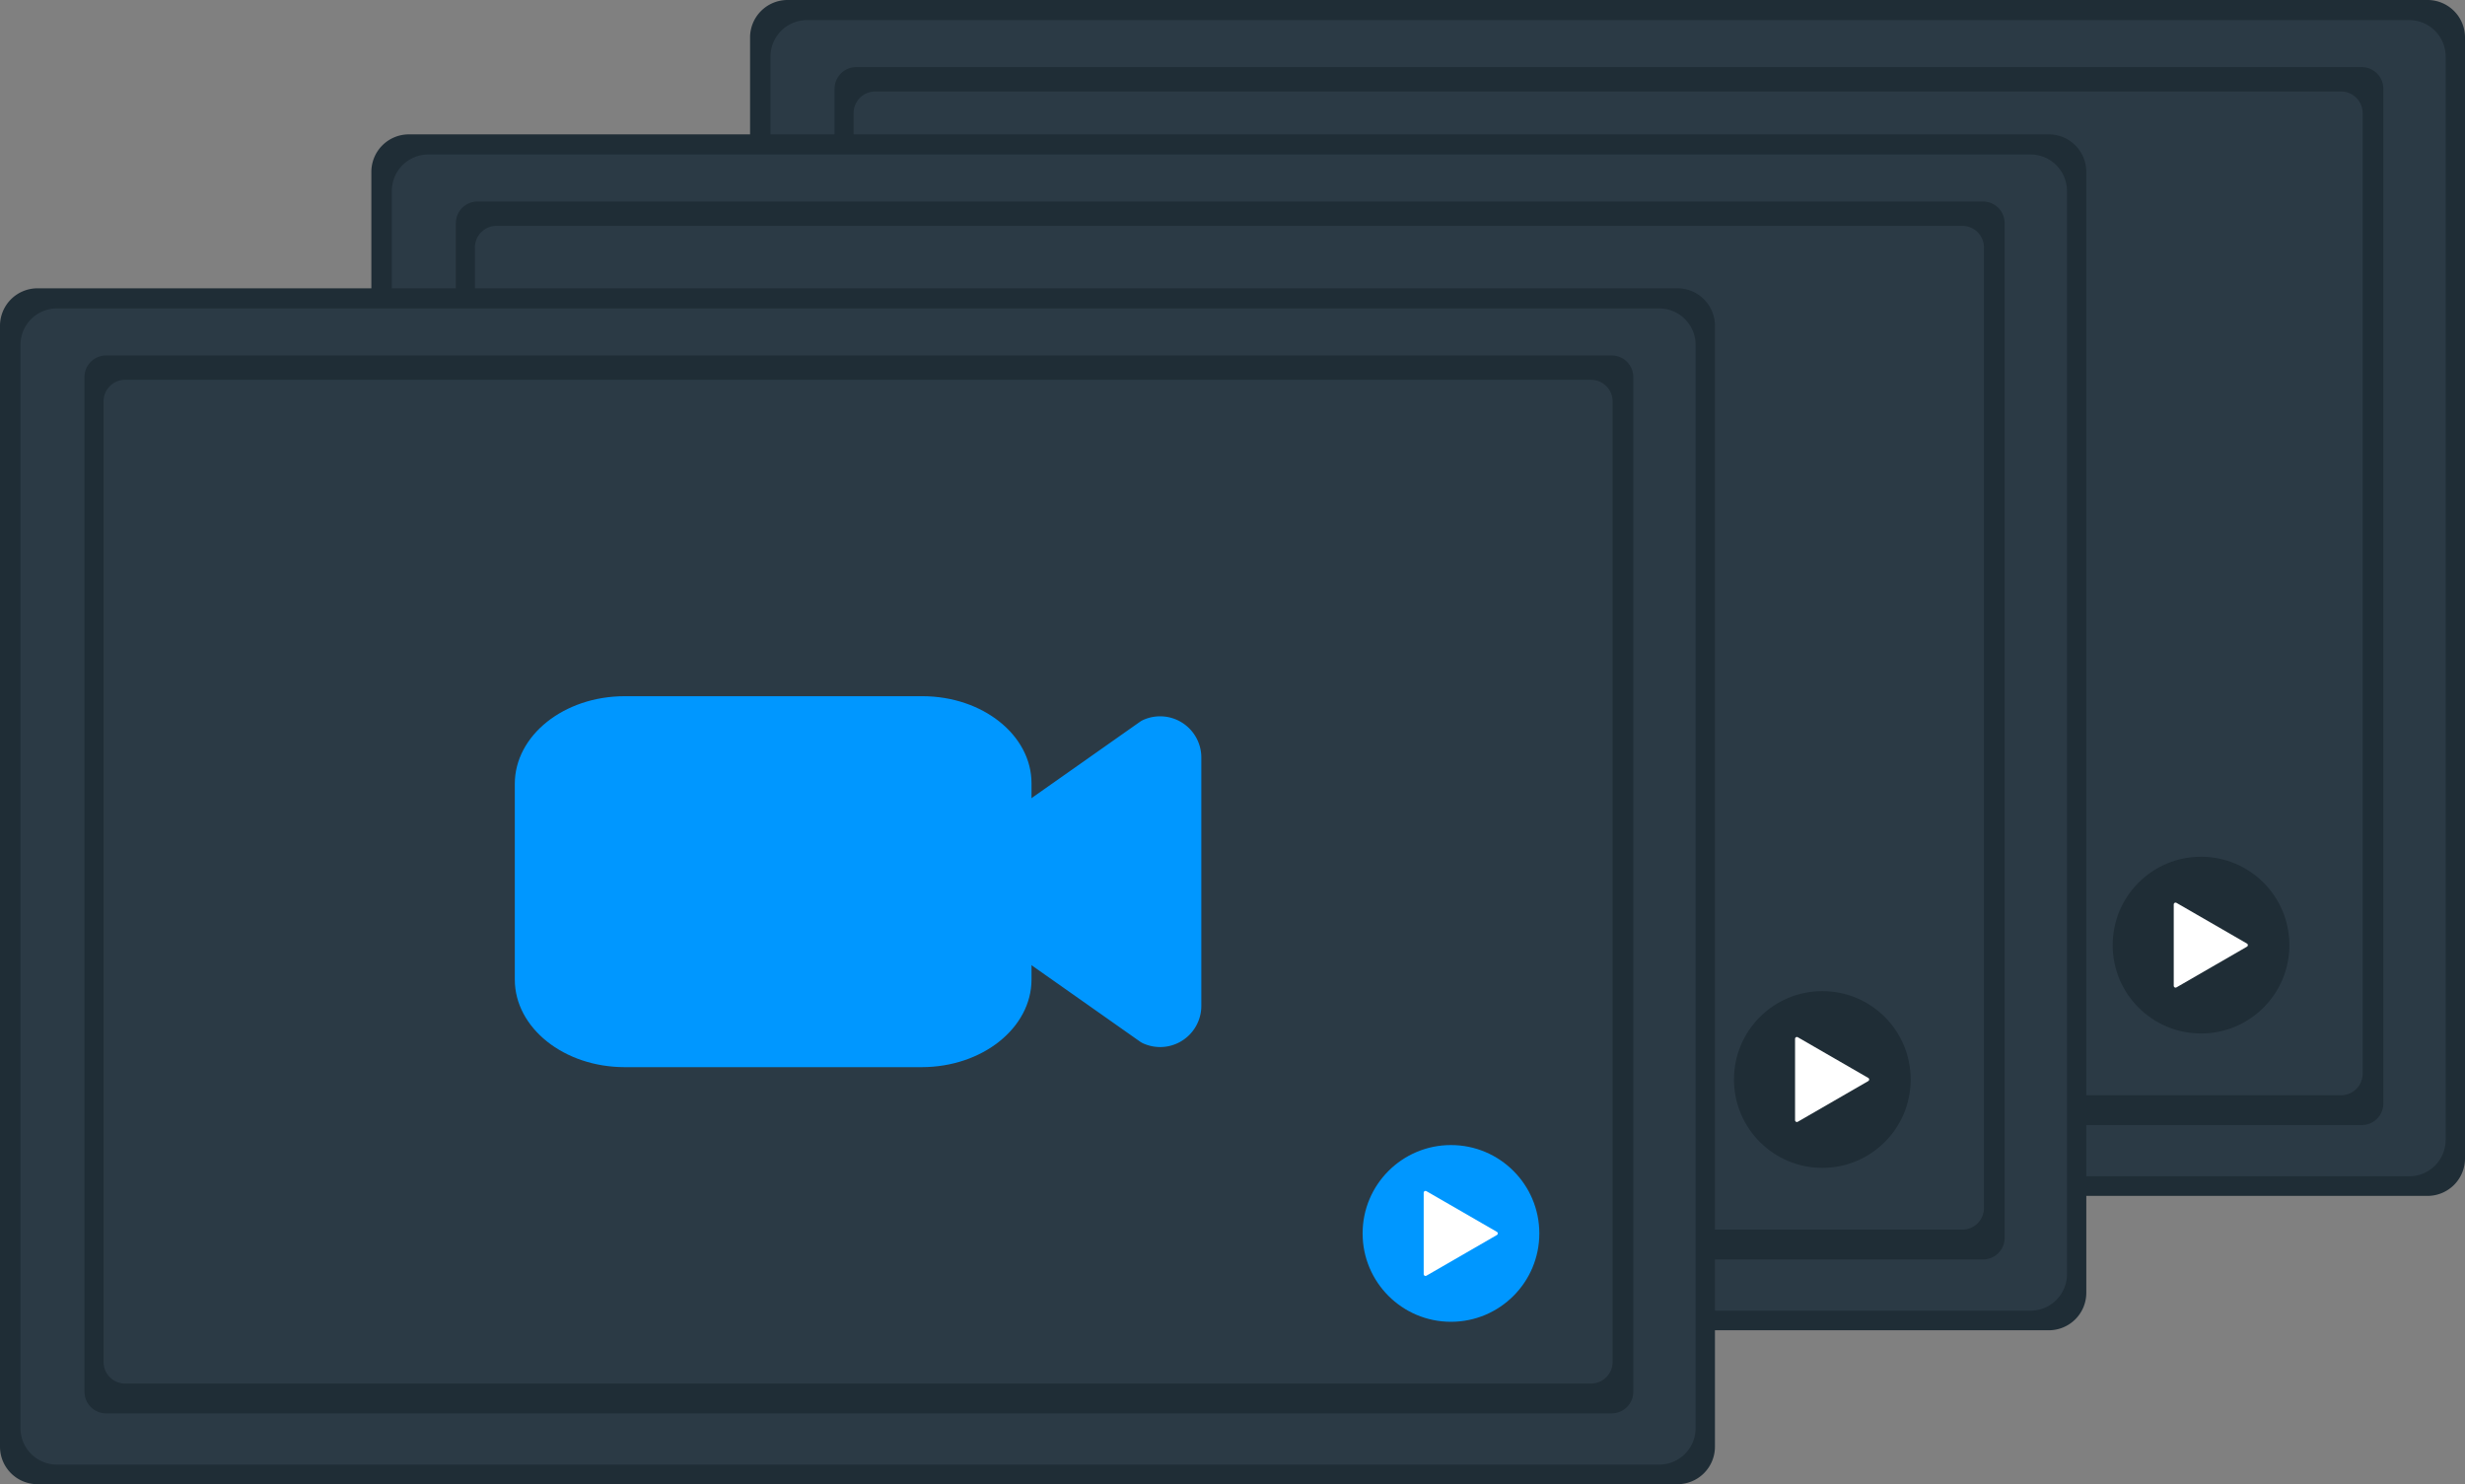<svg xmlns="http://www.w3.org/2000/svg" width="294.425" height="177.267" viewBox="0 0 294.425 177.267">
  <rect x="0" y="0" width="294.425" height="177.267" fill="#808080" stroke="none"/>
  <defs>
    <style>
      .cls-1 {
        fill: #1f2d36;
      }

      .cls-2 {
        fill: #2b3a45;
      }

      .cls-3 {
        fill: #3f3d56;
      }

      .cls-4 {
        fill: #fff;
      }

      .cls-5 {
        fill: #0097ff;
      }
    </style>
  </defs>
  <g id="Group_169" data-name="Group 169" transform="translate(0 0)">
    <path id="Path_66" data-name="Path 66" class="cls-1" d="M607.376,284.608a4.477,4.477,0,0,1-4.453,4.5H406.993a4.477,4.477,0,0,1-4.453-4.5V150.775a4.477,4.477,0,0,1,4.453-4.5h195.93a4.476,4.476,0,0,1,4.453,4.5h0Z" transform="translate(-312.95 -146.275)"/>
    <path id="Path_67" data-name="Path 67" class="cls-2" d="M611,288.244a4.351,4.351,0,0,1-4.351,4.351H415.271a4.351,4.351,0,0,1-4.351-4.351V158.856a4.351,4.351,0,0,1,4.351-4.351H606.657A4.351,4.351,0,0,1,611,158.856Z" transform="translate(-318.885 -152.103)"/>
    <path id="c6fe725a-3b03-4a96-90af-cfbd2676500a" class="cls-1" d="M344.163,27.48H523.989a2.583,2.583,0,0,1,2.583,2.583V151.251a2.583,2.583,0,0,1-2.583,2.583H344.163a2.583,2.583,0,0,1-2.583-2.583V30.063A2.583,2.583,0,0,1,344.163,27.48Z" transform="translate(-241.899 -19.461)"/>
    <path id="Path_68" data-name="Path 68" class="cls-2" d="M351.963,37.44H527.041a2.583,2.583,0,0,1,2.583,2.583V154.744a2.583,2.583,0,0,1-2.583,2.583H351.963a2.583,2.583,0,0,1-2.583-2.583V40.023A2.583,2.583,0,0,1,351.963,37.44Z" transform="translate(-247.423 -26.514)"/>
    <path id="Path_69" data-name="Path 69" class="cls-3" d="M835.563,360.949a4.923,4.923,0,0,1-2-.426,2.427,2.427,0,0,1-.417-.237l-12.724-8.957h0a4.923,4.923,0,0,1-2.089-4.024V335.09a4.922,4.922,0,0,1,2.088-4.024l12.725-8.957a2.427,2.427,0,0,1,.417-.237,4.923,4.923,0,0,1,6.923,4.5v29.654a4.923,4.923,0,0,1-4.923,4.923Z" transform="translate(-607.406 -270.329)"/>
    <path id="Path_70" data-name="Path 70" class="cls-3" d="M661.848,357.518H626.36c-7.24-.006-13.108-4.686-13.115-10.461V323.674c.007-5.775,5.875-10.455,13.115-10.461h35.58c7.189.007,13.014,4.653,13.023,10.387v23.457C674.955,352.832,669.088,357.513,661.848,357.518Z" transform="translate(-462.167 -264.497)"/>
    <circle id="Ellipse_14" data-name="Ellipse 14" class="cls-1" cx="10.554" cy="10.554" r="10.554" transform="translate(252.342 102.327)"/>
    <path id="Path_71" data-name="Path 71" class="cls-4" d="M993.989,520.582l-8.413-4.857a.218.218,0,0,0-.328.189v9.714a.218.218,0,0,0,.328.189l8.413-4.857a.218.218,0,0,0,0-.378l-8.413-4.857a.218.218,0,0,0-.328.189v9.714a.218.218,0,0,0,.328.189l8.413-4.857a.218.218,0,0,0,0-.378Z" transform="translate(-725.611 -407.89)"/>
    <path id="Path_72" data-name="Path 72" class="cls-1" d="M452.376,339.607a4.477,4.477,0,0,1-4.453,4.5H251.993a4.477,4.477,0,0,1-4.453-4.5V205.775a4.477,4.477,0,0,1,4.453-4.5h195.93a4.477,4.477,0,0,1,4.453,4.5h0Z" transform="translate(-203.183 -185.225)"/>
    <path id="Path_73" data-name="Path 73" class="cls-2" d="M456,343.244a4.351,4.351,0,0,1-4.351,4.351H260.271a4.351,4.351,0,0,1-4.351-4.351V213.856a4.351,4.351,0,0,1,4.351-4.351H451.657A4.351,4.351,0,0,1,456,213.856Z" transform="translate(-209.117 -191.053)"/>
    <path id="c6fe725a-3b03-4a96-90af-cfbd2676500a-2" data-name="c6fe725a-3b03-4a96-90af-cfbd2676500a" class="cls-1" d="M189.163,82.48H368.989a2.583,2.583,0,0,1,2.583,2.583V206.251a2.583,2.583,0,0,1-2.583,2.583H189.163a2.583,2.583,0,0,1-2.583-2.583V85.063A2.583,2.583,0,0,1,189.163,82.48Z" transform="translate(-132.132 -58.41)"/>
    <path id="Path_74" data-name="Path 74" class="cls-2" d="M196.963,92.44H372.041a2.583,2.583,0,0,1,2.583,2.583V209.744a2.583,2.583,0,0,1-2.583,2.583H196.963a2.583,2.583,0,0,1-2.583-2.583V95.023A2.583,2.583,0,0,1,196.963,92.44Z" transform="translate(-137.656 -65.464)"/>
    <path id="Path_75" data-name="Path 75" class="cls-3" d="M680.563,415.949a4.923,4.923,0,0,1-2-.426,2.425,2.425,0,0,1-.417-.237l-12.724-8.957h0a4.923,4.923,0,0,1-2.089-4.024V390.09a4.922,4.922,0,0,1,2.088-4.024l12.725-8.957a2.425,2.425,0,0,1,.417-.237,4.923,4.923,0,0,1,6.923,4.5v29.654a4.923,4.923,0,0,1-4.923,4.923Z" transform="translate(-497.638 -309.278)"/>
    <path id="Path_76" data-name="Path 76" class="cls-3" d="M506.848,412.518H471.36c-7.24-.006-13.108-4.686-13.115-10.461V378.674c.007-5.775,5.875-10.455,13.115-10.461h35.58c7.189.007,13.014,4.653,13.023,10.387v23.457C519.955,407.832,514.088,412.513,506.848,412.518Z" transform="translate(-352.4 -303.446)"/>
    <circle id="Ellipse_15" data-name="Ellipse 15" class="cls-1" cx="10.554" cy="10.554" r="10.554" transform="translate(207.11 118.377)"/>
    <path id="Path_77" data-name="Path 77" class="cls-4" d="M838.993,575.582l-8.413-4.857a.219.219,0,0,0-.328.189v9.714a.219.219,0,0,0,.328.189l8.413-4.857a.218.218,0,0,0,0-.378l-8.413-4.857a.219.219,0,0,0-.328.189v9.715a.219.219,0,0,0,.328.189l8.413-4.857a.218.218,0,0,0,0-.378Z" transform="translate(-615.846 -446.84)"/>
    <path id="Path_78" data-name="Path 78" class="cls-1" d="M300.376,402.607a4.477,4.477,0,0,1-4.453,4.5H99.993a4.477,4.477,0,0,1-4.453-4.5V268.775a4.477,4.477,0,0,1,4.453-4.5h195.93a4.477,4.477,0,0,1,4.453,4.5h0Z" transform="translate(-95.54 -229.84)"/>
    <path id="Path_79" data-name="Path 79" class="cls-2" d="M304,406.244a4.351,4.351,0,0,1-4.351,4.351H108.271a4.351,4.351,0,0,1-4.351-4.351V276.856a4.351,4.351,0,0,1,4.351-4.351H299.657A4.351,4.351,0,0,1,304,276.856Z" transform="translate(-101.474 -235.668)"/>
    <path id="c6fe725a-3b03-4a96-90af-cfbd2676500a-3" data-name="c6fe725a-3b03-4a96-90af-cfbd2676500a" class="cls-1" d="M37.163,145.48H216.99a2.583,2.583,0,0,1,2.583,2.583V269.251a2.583,2.583,0,0,1-2.583,2.583H37.163a2.583,2.583,0,0,1-2.583-2.583V148.063a2.583,2.583,0,0,1,2.583-2.583Z" transform="translate(-24.489 -103.026)"/>
    <path id="Path_80" data-name="Path 80" class="cls-2" d="M44.963,155.44H220.042a2.583,2.583,0,0,1,2.583,2.583V272.744a2.583,2.583,0,0,1-2.583,2.583H44.963a2.583,2.583,0,0,1-2.583-2.583V158.023a2.583,2.583,0,0,1,2.583-2.583Z" transform="translate(-30.013 -110.079)"/>
    <path id="Path_81" data-name="Path 81" class="cls-5" d="M528.563,478.949a4.922,4.922,0,0,1-2-.426,2.425,2.425,0,0,1-.417-.237l-12.724-8.957h0a4.923,4.923,0,0,1-2.089-4.024V453.091a4.922,4.922,0,0,1,2.088-4.024l12.725-8.957a2.425,2.425,0,0,1,.417-.237,4.923,4.923,0,0,1,6.923,4.5v29.654a4.923,4.923,0,0,1-4.923,4.923Z" transform="translate(-389.996 -353.894)"/>
    <path id="Path_82" data-name="Path 82" class="cls-5" d="M354.848,475.518H319.36c-7.24-.006-13.108-4.686-13.115-10.461V441.674c.007-5.775,5.875-10.455,13.115-10.461h35.58c7.189.007,13.014,4.653,13.023,10.387v23.457C367.955,470.832,362.088,475.513,354.848,475.518Z" transform="translate(-244.756 -348.061)"/>
    <circle id="Ellipse_16" data-name="Ellipse 16" class="cls-5" cx="10.554" cy="10.554" r="10.554" transform="translate(162.753 136.762)"/>
    <path id="Path_83" data-name="Path 83" class="cls-4" d="M686.993,638.582l-8.413-4.857a.219.219,0,0,0-.328.189v9.715a.218.218,0,0,0,.328.189l8.413-4.857a.219.219,0,0,0,0-.378l-8.413-4.857a.218.218,0,0,0-.328.189v9.714a.218.218,0,0,0,.328.189l8.413-4.857a.219.219,0,0,0,0-.379Z" transform="translate(-508.203 -491.455)"/>
  </g>
</svg>
